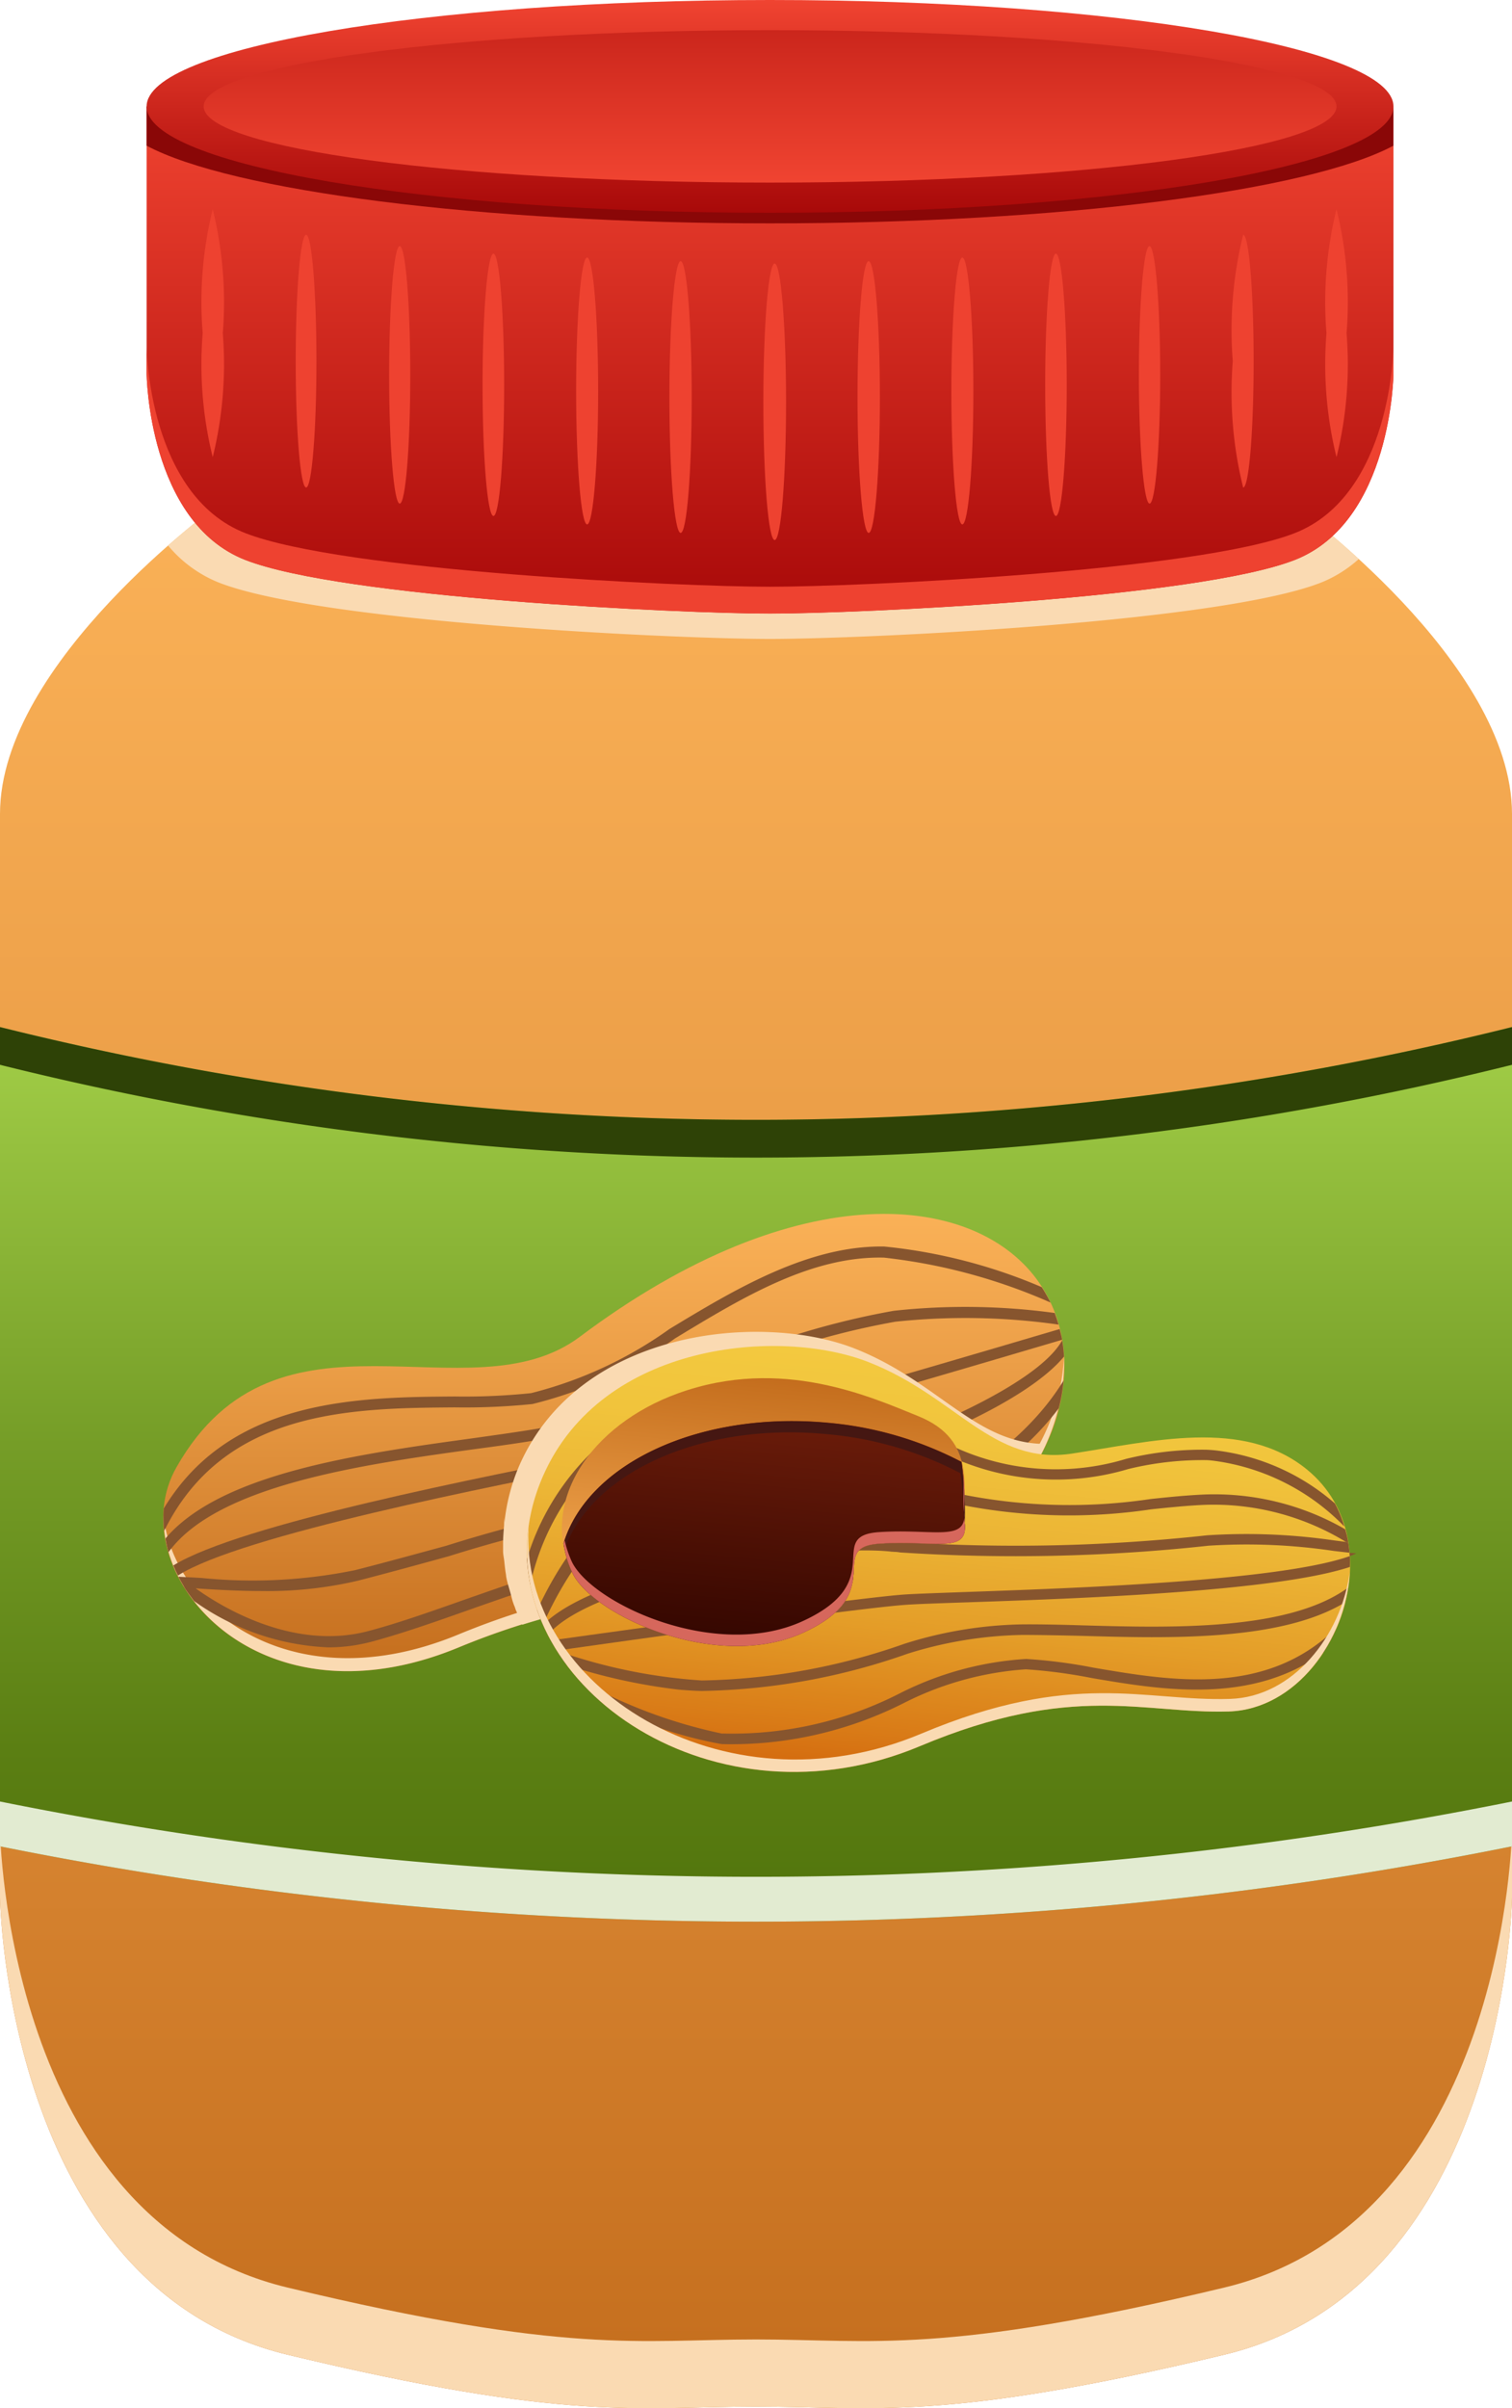 <svg xmlns="http://www.w3.org/2000/svg" xmlns:xlink="http://www.w3.org/1999/xlink" viewBox="0 0 45.139 71.868">
  <defs>
    <style>
      .cls-1 {
        isolation: isolate;
      }

      .cls-2 {
        fill: url(#linear-gradient);
      }

      .cls-3 {
        fill: #fadab2;
      }

      .cls-19, .cls-3, .cls-5, .cls-8 {
        mix-blend-mode: multiply;
      }

      .cls-4 {
        fill: url(#linear-gradient-2);
      }

      .cls-5 {
        fill: #ee4230;
      }

      .cls-6 {
        fill: url(#linear-gradient-3);
      }

      .cls-7 {
        fill: #2e4206;
      }

      .cls-13, .cls-7, .cls-9 {
        mix-blend-mode: screen;
      }

      .cls-8 {
        fill: #e2ebd1;
      }

      .cls-9 {
        fill: #8a0707;
      }

      .cls-10 {
        fill: url(#linear-gradient-4);
      }

      .cls-11 {
        fill: url(#linear-gradient-5);
      }

      .cls-12 {
        fill: url(#linear-gradient-6);
      }

      .cls-14 {
        fill: #87552e;
      }

      .cls-15 {
        fill: url(#linear-gradient-7);
      }

      .cls-16 {
        fill: url(#linear-gradient-8);
      }

      .cls-17 {
        fill: url(#linear-gradient-9);
      }

      .cls-18 {
        fill: #451712;
      }

      .cls-19 {
        fill: #d6675c;
      }
    </style>
    <linearGradient id="linear-gradient" x1="22.569" y1="71.868" x2="22.569" y2="15.025" gradientUnits="userSpaceOnUse">
      <stop offset="0" stop-color="#c46d1d"/>
      <stop offset="0.049" stop-color="#c77120"/>
      <stop offset="0.682" stop-color="#ec9f48"/>
      <stop offset="1" stop-color="#fab157"/>
    </linearGradient>
    <linearGradient id="linear-gradient-2" x1="22.987" y1="18.31" x2="22.987" y2="3.176" gradientUnits="userSpaceOnUse">
      <stop offset="0" stop-color="#a80909"/>
      <stop offset="0.861" stop-color="#e63b2b"/>
      <stop offset="1" stop-color="#f04431"/>
    </linearGradient>
    <linearGradient id="linear-gradient-3" x1="22.569" y1="57.349" x2="22.569" y2="30.65" gradientUnits="userSpaceOnUse">
      <stop offset="0" stop-color="#51740c"/>
      <stop offset="0.193" stop-color="#5b7f13"/>
      <stop offset="0.533" stop-color="#759d27"/>
      <stop offset="0.977" stop-color="#a0cc46"/>
      <stop offset="1" stop-color="#a2cf48"/>
    </linearGradient>
    <linearGradient id="linear-gradient-4" x1="22.987" y1="6.351" x2="22.987" y2="0" xlink:href="#linear-gradient-2"/>
    <linearGradient id="linear-gradient-5" x1="22.989" y1="5.449" x2="22.989" y2="0.904" gradientUnits="userSpaceOnUse">
      <stop offset="0" stop-color="#f04431"/>
      <stop offset="1" stop-color="#cb261c"/>
    </linearGradient>
    <linearGradient id="linear-gradient-6" x1="18.325" y1="49.874" x2="18.325" y2="36.226" xlink:href="#linear-gradient"/>
    <linearGradient id="linear-gradient-7" x1="6.011" y1="54.048" x2="6.011" y2="41.368" gradientTransform="translate(26.496 -1.104) rotate(5.423)" gradientUnits="userSpaceOnUse">
      <stop offset="0" stop-color="#d3680d"/>
      <stop offset="0.117" stop-color="#d97b17"/>
      <stop offset="0.366" stop-color="#e49d28"/>
      <stop offset="0.603" stop-color="#ecb535"/>
      <stop offset="0.821" stop-color="#f1c43c"/>
      <stop offset="1" stop-color="#f3c93f"/>
    </linearGradient>
    <linearGradient id="linear-gradient-8" x1="0.719" y1="50.457" x2="0.719" y2="42.355" gradientTransform="translate(26.496 -1.104) rotate(5.423)" gradientUnits="userSpaceOnUse">
      <stop offset="0" stop-color="#fab157"/>
      <stop offset="0.318" stop-color="#ec9f48"/>
      <stop offset="0.951" stop-color="#c77120"/>
      <stop offset="1" stop-color="#c46d1d"/>
    </linearGradient>
    <linearGradient id="linear-gradient-9" x1="0.773" y1="50.457" x2="0.773" y2="43.536" gradientTransform="translate(26.496 -1.104) rotate(5.423)" gradientUnits="userSpaceOnUse">
      <stop offset="0" stop-color="#330600"/>
      <stop offset="1" stop-color="#6b1c0a"/>
    </linearGradient>
  </defs>
  <title>Asset 7</title>
  <g class="cls-1">
    <g id="Layer_2" data-name="Layer 2">
      <g id="Layer_1-2" data-name="Layer 1">
        <g>
          <path class="cls-2" d="M38.566,15.025h-32S0,19.742,0,24.289V56.627S.166,68.248,8.588,70.271s10.469,1.549,13.98,1.549,5.559.471,13.979-1.549,8.592-13.644,8.592-13.644V24.289C45.139,19.742,38.566,15.025,38.566,15.025Z"/>
          <path class="cls-3" d="M36.547,68.268c-8.42,2.019-10.467,1.548-13.979,1.548s-5.56.471-13.98-1.548S0,54.623,0,54.623v2S.166,68.248,8.588,70.271s10.469,1.549,13.98,1.549,5.559.471,13.979-1.549,8.592-13.644,8.592-13.644v-2S44.969,66.244,36.547,68.268Z"/>
          <path class="cls-3" d="M39.436,17.387a3.793,3.793,0,0,0,1.129-.705,24.394,24.394,0,0,0-2-1.657h-32s-.654.471-1.548,1.254a3.816,3.816,0,0,0,1.519,1.108C9.592,18.58,20.2,19.068,22.988,19.068S36.385,18.58,39.436,17.387Z"/>
          <path class="cls-4" d="M22.988,4.836,4.377,3.176V11.15s.043,4.424,2.947,5.559,13.01,1.6,15.664,1.6,12.758-.464,15.664-1.6S41.6,11.15,41.6,11.15V3.176Z"/>
          <path class="cls-5" d="M38.652,15.91c-2.906,1.137-13.013,1.6-15.664,1.6s-12.759-.465-15.664-1.6-2.947-5.557-2.947-5.557v.8s.043,4.424,2.947,5.559,13.01,1.6,15.664,1.6,12.758-.464,15.664-1.6S41.6,11.15,41.6,11.15v-.8S41.559,14.771,38.652,15.91Z"/>
          <path class="cls-6" d="M45.139,55.1V30.65A93.364,93.364,0,0,1,0,30.65V55.1A114.433,114.433,0,0,0,45.139,55.1Z"/>
          <path class="cls-7" d="M0,30.65v1.127a93.364,93.364,0,0,0,45.139,0V30.65A93.364,93.364,0,0,1,0,30.65Z"/>
          <path class="cls-8" d="M0,53.762V55.1a114.433,114.433,0,0,0,45.139,0V53.762A114.471,114.471,0,0,1,0,53.762Z"/>
          <path class="cls-9" d="M4.377,3.176V4.348c2.516,1.343,9.9,2.318,18.611,2.318s16.1-.975,18.61-2.318V3.176l-18.61,1.66Z"/>
          <path class="cls-10" d="M41.6,3.176C41.6,1.422,33.268,0,22.988,0S4.377,1.422,4.377,3.176s8.334,3.175,18.611,3.175S41.6,4.93,41.6,3.176Z"/>
          <path class="cls-11" d="M39.9,3.176C39.9,1.92,32.328.9,22.988.9S6.08,1.92,6.08,3.176s7.568,2.273,16.908,2.273S39.9,4.43,39.9,3.176Z"/>
          <g>
            <g>
              <path class="cls-12" d="M17.309,39.894c-3.3,2.471-9.016-1.435-12.041,3.893-1.7,2.988,2.254,7.93,8.418,5.379,5.943-2.459,10.591-1.484,14.279-2.918,3.08-1.2,4.92-5.229,3.076-7.943S23.867,34.976,17.309,39.894Z"/>
              <path class="cls-3" d="M27.965,45.857c-3.688,1.436-8.336.461-14.279,2.92-5,2.069-8.545-.8-8.8-3.545-.067,2.858,3.558,6.1,8.8,3.934,5.943-2.459,10.591-1.484,14.279-2.918a6.111,6.111,0,0,0,3.8-5.76A6.149,6.149,0,0,1,27.965,45.857Z"/>
              <g class="cls-13">
                <path class="cls-14" d="M13.572,42a19.863,19.863,0,0,0,2.325-.1,12.389,12.389,0,0,0,4.257-1.959c1.994-1.209,4.053-2.463,6.237-2.41a16.9,16.9,0,0,1,4.97,1.34,4.544,4.544,0,0,0-.261-.459A15.938,15.938,0,0,0,26.4,37.2c-2.267-.041-4.472,1.285-6.414,2.461a12.215,12.215,0,0,1-4.13,1.914,19.1,19.1,0,0,1-2.282.1c-2.859.021-6.7.054-8.683,3.34a3.352,3.352,0,0,0,.011.671C6.69,42.063,10.5,42.023,13.572,42Z"/>
                <path class="cls-14" d="M14.145,43.25c.757-.1,1.472-.2,2.091-.309A14.791,14.791,0,0,0,20.092,41.7a23.311,23.311,0,0,1,6.635-2.256,19.742,19.742,0,0,1,4.875.086c-.034-.117-.073-.232-.116-.347a19.729,19.729,0,0,0-4.806-.065A23.773,23.773,0,0,0,19.949,41.4a14.761,14.761,0,0,1-3.769,1.213c-.614.106-1.326.205-2.082.311-3.385.465-7.5,1.037-9.158,2.988a4.079,4.079,0,0,0,.089.412C6.488,44.309,10.875,43.7,14.145,43.25Z"/>
                <path class="cls-14" d="M20.422,43.209c1.719-.4,10.213-2.908,11.287-3.227-.018-.109-.049-.213-.074-.32-.973.289-9.567,2.826-11.289,3.229-.365.084-1.117.232-2.071.419-3.923.77-11.1,2.178-13.1,3.407.041.1.086.2.137.3,1.883-1.2,9.381-2.67,13.029-3.387C19.3,43.443,20.051,43.3,20.422,43.209Z"/>
                <path class="cls-14" d="M21.574,46.031c-2.345-.183-5.176.824-7.683,1.7-1.057.373-2.053.725-2.909.948-2.25.591-4.406-.75-5.138-1.276.058,0,.113.008.166.01.512.031,1.137.068,1.808.068a11.843,11.843,0,0,0,2.856-.306c.851-.219,1.781-.473,2.732-.735a42.435,42.435,0,0,1,7.422-1.625l.2-.015.106-.01c2.428-.164,8.951-2.277,10.631-4.307A4.081,4.081,0,0,0,31.709,40c-1.031,1.867-7.92,4.283-10.6,4.467L21,44.478c-.058,0-.119.01-.181.012a42.343,42.343,0,0,0-7.5,1.641c-.951.258-1.875.513-2.726.728a15.238,15.238,0,0,1-4.565.233c-.279-.016-.507-.029-.7-.037.047.093.1.185.153.275.013.021.021.041.035.063.084.13.179.257.277.386A7.409,7.409,0,0,0,9.8,49.162,5.022,5.022,0,0,0,11.066,49c.868-.229,1.872-.58,2.932-.955,2.479-.873,5.3-1.862,7.551-1.688,3.086.244,7.807-1.328,10.058-4.33a4.942,4.942,0,0,0,.145-.83C29.887,44.269,25.09,46.3,21.574,46.031Z"/>
              </g>
            </g>
            <path class="cls-3" d="M28.709,45.883c.061-.035.117-.07.176-.106a5.928,5.928,0,0,0,.67-.48l.013-.01a6.147,6.147,0,0,0,.582-.57l.131-.145a6.419,6.419,0,0,0,.5-.662l0,0a6.429,6.429,0,0,0,.4-.726c.014-.03.03-.061.043-.094-2.093.014-3.209-1.867-5.724-2.852-2.725-1.064-8.182-.619-9.994,3.492a5.774,5.774,0,0,0-.446,1.708c0-.053-.005-.108,0-.159-.013.1-.007.192-.015.288-.012.148-.024.3-.026.445,0,.09,0,.18,0,.269l0,.01c0,.107.027.209.037.314.013.122.025.243.045.36.007.037.007.074.015.111v0c.028.149.074.289.115.434.034.117.057.238.1.353l0,0a.911.911,0,0,0,.035.086c.01.033.022.065.033.1a.155.155,0,0,1,.014.029l.1.237a.207.207,0,0,1,.008-.02l0,.008-.012.012c.023.056.053.115.082.171,5.041-1.582,9.088-.957,12.375-2.232A5.827,5.827,0,0,0,28.709,45.883Z"/>
            <g>
              <path class="cls-15" d="M16.217,44.035c-2.406,5.453,4.533,10.9,11.252,8.072,4.562-1.916,6.676-.955,9.217-1.033,3.1-.1,5.05-5.008,2.324-7.226-1.9-1.541-4.623-.83-7.006-.469s-3.438-1.7-6.082-2.733S17.979,40.047,16.217,44.035Z"/>
              <g class="cls-13">
                <path class="cls-14" d="M40.287,46.34c0,.035.008.068.01.1.074-.027.127-.054.193-.082C40.424,46.353,40.359,46.348,40.287,46.34Z"/>
                <path class="cls-14" d="M32.645,49.768a15.222,15.222,0,0,0-2.01-.26,9.6,9.6,0,0,0-3.77,1.025,10.983,10.983,0,0,1-5.271,1.2.374.374,0,0,1-.049,0,14.966,14.966,0,0,1-4.277-1.613,7.1,7.1,0,0,0,.726.713,12.445,12.445,0,0,0,3.52,1.211l.049.006a11.415,11.415,0,0,0,5.421-1.227,9.439,9.439,0,0,1,3.643-1.006,15.434,15.434,0,0,1,1.965.26c2.088.356,4.779.809,6.926-.769a5.217,5.217,0,0,0,.38-.731C37.8,50.643,34.977,50.166,32.645,49.768Z"/>
                <path class="cls-14" d="M20.951,50.463A19.382,19.382,0,0,0,27.1,49.35a12.1,12.1,0,0,1,3.418-.559c.539,0,1.166.014,1.83.029,2.558.073,5.888.162,7.806-1,.037-.146.063-.293.088-.439-1.769,1.289-5.244,1.2-7.887,1.125-.666-.02-1.3-.035-1.841-.03A12.277,12.277,0,0,0,27,49.055a19.128,19.128,0,0,1-6.047,1.095,16.122,16.122,0,0,1-4.332-.89c.09.144.19.287.293.428a17.16,17.16,0,0,0,3.355.736C20.5,50.443,20.729,50.459,20.951,50.463Z"/>
                <path class="cls-14" d="M28.83,47.51c-.846.031-1.517.053-1.848.076-1.636.121-10.451,1.357-10.541,1.371l.184.3c.084-.012,8.754-1.244,10.379-1.362.324-.025.994-.048,1.838-.076,3.305-.113,9.207-.316,11.455-1.056a2.936,2.936,0,0,0,0-.325C38.186,47.189,31.936,47.4,28.83,47.51Z"/>
                <path class="cls-14" d="M26.563,46.3l.044.006.116.007c.047,0,.1.008.146.016a53.18,53.18,0,0,0,9.2-.2,17.669,17.669,0,0,1,3.742.154c.183.022.334.039.48.055-.01-.092-.021-.188-.035-.281a.719.719,0,0,0-.068-.041l-.34-.043a18.137,18.137,0,0,0-3.813-.155,52.635,52.635,0,0,1-9.123.2c-.056-.008-.109-.012-.16-.016l-.105-.01-.039,0c-2.254-.213-8.758.819-10.395,2.5.043.1.1.2.147.3C17.629,47.219,24.1,46.063,26.563,46.3Z"/>
                <path class="cls-14" d="M25.57,43.965a16.626,16.626,0,0,0,8.807,1.076c.553-.057,1.078-.111,1.6-.133a7.594,7.594,0,0,1,4.209,1.11c.023,0,.041.005.064.005a2.886,2.886,0,0,0-.092-.386A7.831,7.831,0,0,0,35.961,44.6c-.531.023-1.061.076-1.619.136a16.379,16.379,0,0,1-8.662-1.06c-4.811-1.834-8.115,1.035-9.643,4.377.024.07.053.139.08.207l.092.23C17.648,45.215,20.9,42.185,25.57,43.965Z"/>
                <path class="cls-14" d="M40.184,46.018a.719.719,0,0,1,.068.041.117.117,0,0,1,0-.036C40.225,46.023,40.207,46.018,40.184,46.018Z"/>
                <path class="cls-14" d="M20.082,42.111a8.4,8.4,0,0,1,7.18.729,7.562,7.562,0,0,0,6.422,1A9.344,9.344,0,0,1,36,43.574c.076,0,.154.01.227.018a6.638,6.638,0,0,1,3.906,1.963,3.539,3.539,0,0,0-.281-.688,6.6,6.6,0,0,0-3.586-1.586c-.082-.008-.164-.013-.248-.017a9.516,9.516,0,0,0-2.4.273,7.237,7.237,0,0,1-6.193-.959,8.728,8.728,0,0,0-7.465-.756,7.42,7.42,0,0,0-4.229,4.7,5.847,5.847,0,0,0,.1.76A7.355,7.355,0,0,1,20.082,42.111Z"/>
              </g>
              <path class="cls-16" d="M17.1,46.961c.609,1.242,4.293,2.951,6.886,1.762s.635-2.547,2.276-2.655,2.648.315,2.539-.609.437-2.465-1.395-3.2c-1.382-.557-4.078-1.793-7.158-.68C17.633,42.521,16.059,44.838,17.1,46.961Z"/>
              <path class="cls-17" d="M16.824,46.06a2.921,2.921,0,0,0,.274.9c.609,1.242,4.293,2.951,6.886,1.762s.635-2.547,2.276-2.655,2.648.315,2.539-.609a11.411,11.411,0,0,0-.094-1.832,10.587,10.587,0,0,0-3.982-1.168C20.887,42.1,17.545,43.674,16.824,46.06Z"/>
              <g class="cls-13">
                <path class="cls-18" d="M24.691,42.8a10.582,10.582,0,0,1,3.981,1.164,10.261,10.261,0,0,1,.094,1.822.641.641,0,0,0,.033-.322,11.411,11.411,0,0,0-.094-1.832,10.587,10.587,0,0,0-3.982-1.168c-3.836-.363-7.178,1.215-7.9,3.6.006.051.024.106.033.159C17.69,43.932,20.951,42.438,24.691,42.8Z"/>
                <path class="cls-18" d="M25.457,47.188a2.539,2.539,0,0,0,.027-.3A2.892,2.892,0,0,0,25.457,47.188Z"/>
              </g>
              <path class="cls-19" d="M28.8,45.459c-.047-.4.021-.92-.033-1.44.009.4-.02.782.013,1.094.108.924-.9.5-2.539.61s.319,1.466-2.277,2.656-6.277-.522-6.887-1.762a3.135,3.135,0,0,1-.219-.648c-.009.029-.025.06-.033.091a2.921,2.921,0,0,0,.274.9c.609,1.242,4.293,2.951,6.886,1.762s.635-2.547,2.276-2.655S28.908,46.383,28.8,45.459Z"/>
              <path class="cls-3" d="M36.723,50.7c-2.543.082-4.658-.881-9.219,1.037-5.941,2.5-12.051-1.472-11.719-6.195-.691,4.885,5.586,9.131,11.684,6.566,4.562-1.916,6.676-.955,9.217-1.033,1.988-.062,3.5-2.115,3.609-4.158C40.035,48.83,38.592,50.643,36.723,50.7Z"/>
            </g>
          </g>
          <g>
            <path class="cls-5" d="M23.467,11.99c0,2.279-.152,4.127-.34,4.127s-.338-1.848-.338-4.127.154-4.125.338-4.125S23.467,9.713,23.467,11.99Z"/>
            <path class="cls-5" d="M26.268,11.85c0,2.24-.151,4.054-.334,4.054S25.6,14.09,25.6,11.85s.148-4.057.332-4.057S26.268,9.609,26.268,11.85Z"/>
            <path class="cls-5" d="M29.059,11.666c0,2.2-.149,3.984-.33,3.984s-.327-1.783-.327-3.984.149-3.981.327-3.981S29.059,9.467,29.059,11.666Z"/>
            <path class="cls-5" d="M31.846,11.482c0,2.164-.145,3.916-.323,3.916s-.32-1.752-.32-3.916.145-3.912.32-3.912S31.846,9.322,31.846,11.482Z"/>
            <path class="cls-5" d="M34.637,11.185c0,2.124-.145,3.844-.317,3.844S34,13.309,34,11.185s.144-3.841.316-3.841S34.637,9.064,34.637,11.185Z"/>
            <path class="cls-5" d="M37.426,10.779c0,2.084-.141,3.77-.313,3.77a11.831,11.831,0,0,1-.31-3.77,11.858,11.858,0,0,1,.31-3.773C37.285,7.006,37.426,8.7,37.426,10.779Z"/>
            <path class="cls-5" d="M40.2,9.943a11.528,11.528,0,0,1-.3,3.7,11.545,11.545,0,0,1-.3-3.7,11.546,11.546,0,0,1,.3-3.7A11.529,11.529,0,0,1,40.2,9.943Z"/>
          </g>
          <g>
            <path class="cls-5" d="M19.984,11.85c0,2.24.151,4.054.336,4.054s.33-1.814.33-4.054-.15-4.057-.33-4.057S19.984,9.609,19.984,11.85Z"/>
            <path class="cls-5" d="M17.2,11.666c0,2.2.149,3.984.328,3.984s.329-1.783.329-3.984-.149-3.981-.329-3.981S17.2,9.467,17.2,11.666Z"/>
            <path class="cls-5" d="M14.406,11.482c0,2.164.147,3.916.325,3.916s.32-1.752.32-3.916-.145-3.912-.32-3.912S14.406,9.322,14.406,11.482Z"/>
            <path class="cls-5" d="M11.617,11.185c0,2.124.143,3.844.317,3.844s.314-1.72.314-3.844-.142-3.841-.314-3.841S11.617,9.064,11.617,11.185Z"/>
            <path class="cls-5" d="M8.828,10.779c0,2.084.141,3.77.311,3.77s.308-1.686.308-3.77-.138-3.773-.308-3.773S8.828,8.7,8.828,10.779Z"/>
            <path class="cls-5" d="M6.051,9.943a11.494,11.494,0,0,0,.3,3.7,11.615,11.615,0,0,0,.3-3.7,11.616,11.616,0,0,0-.3-3.7A11.5,11.5,0,0,0,6.051,9.943Z"/>
          </g>
        </g>
      </g>
    </g>
  </g>
</svg>
